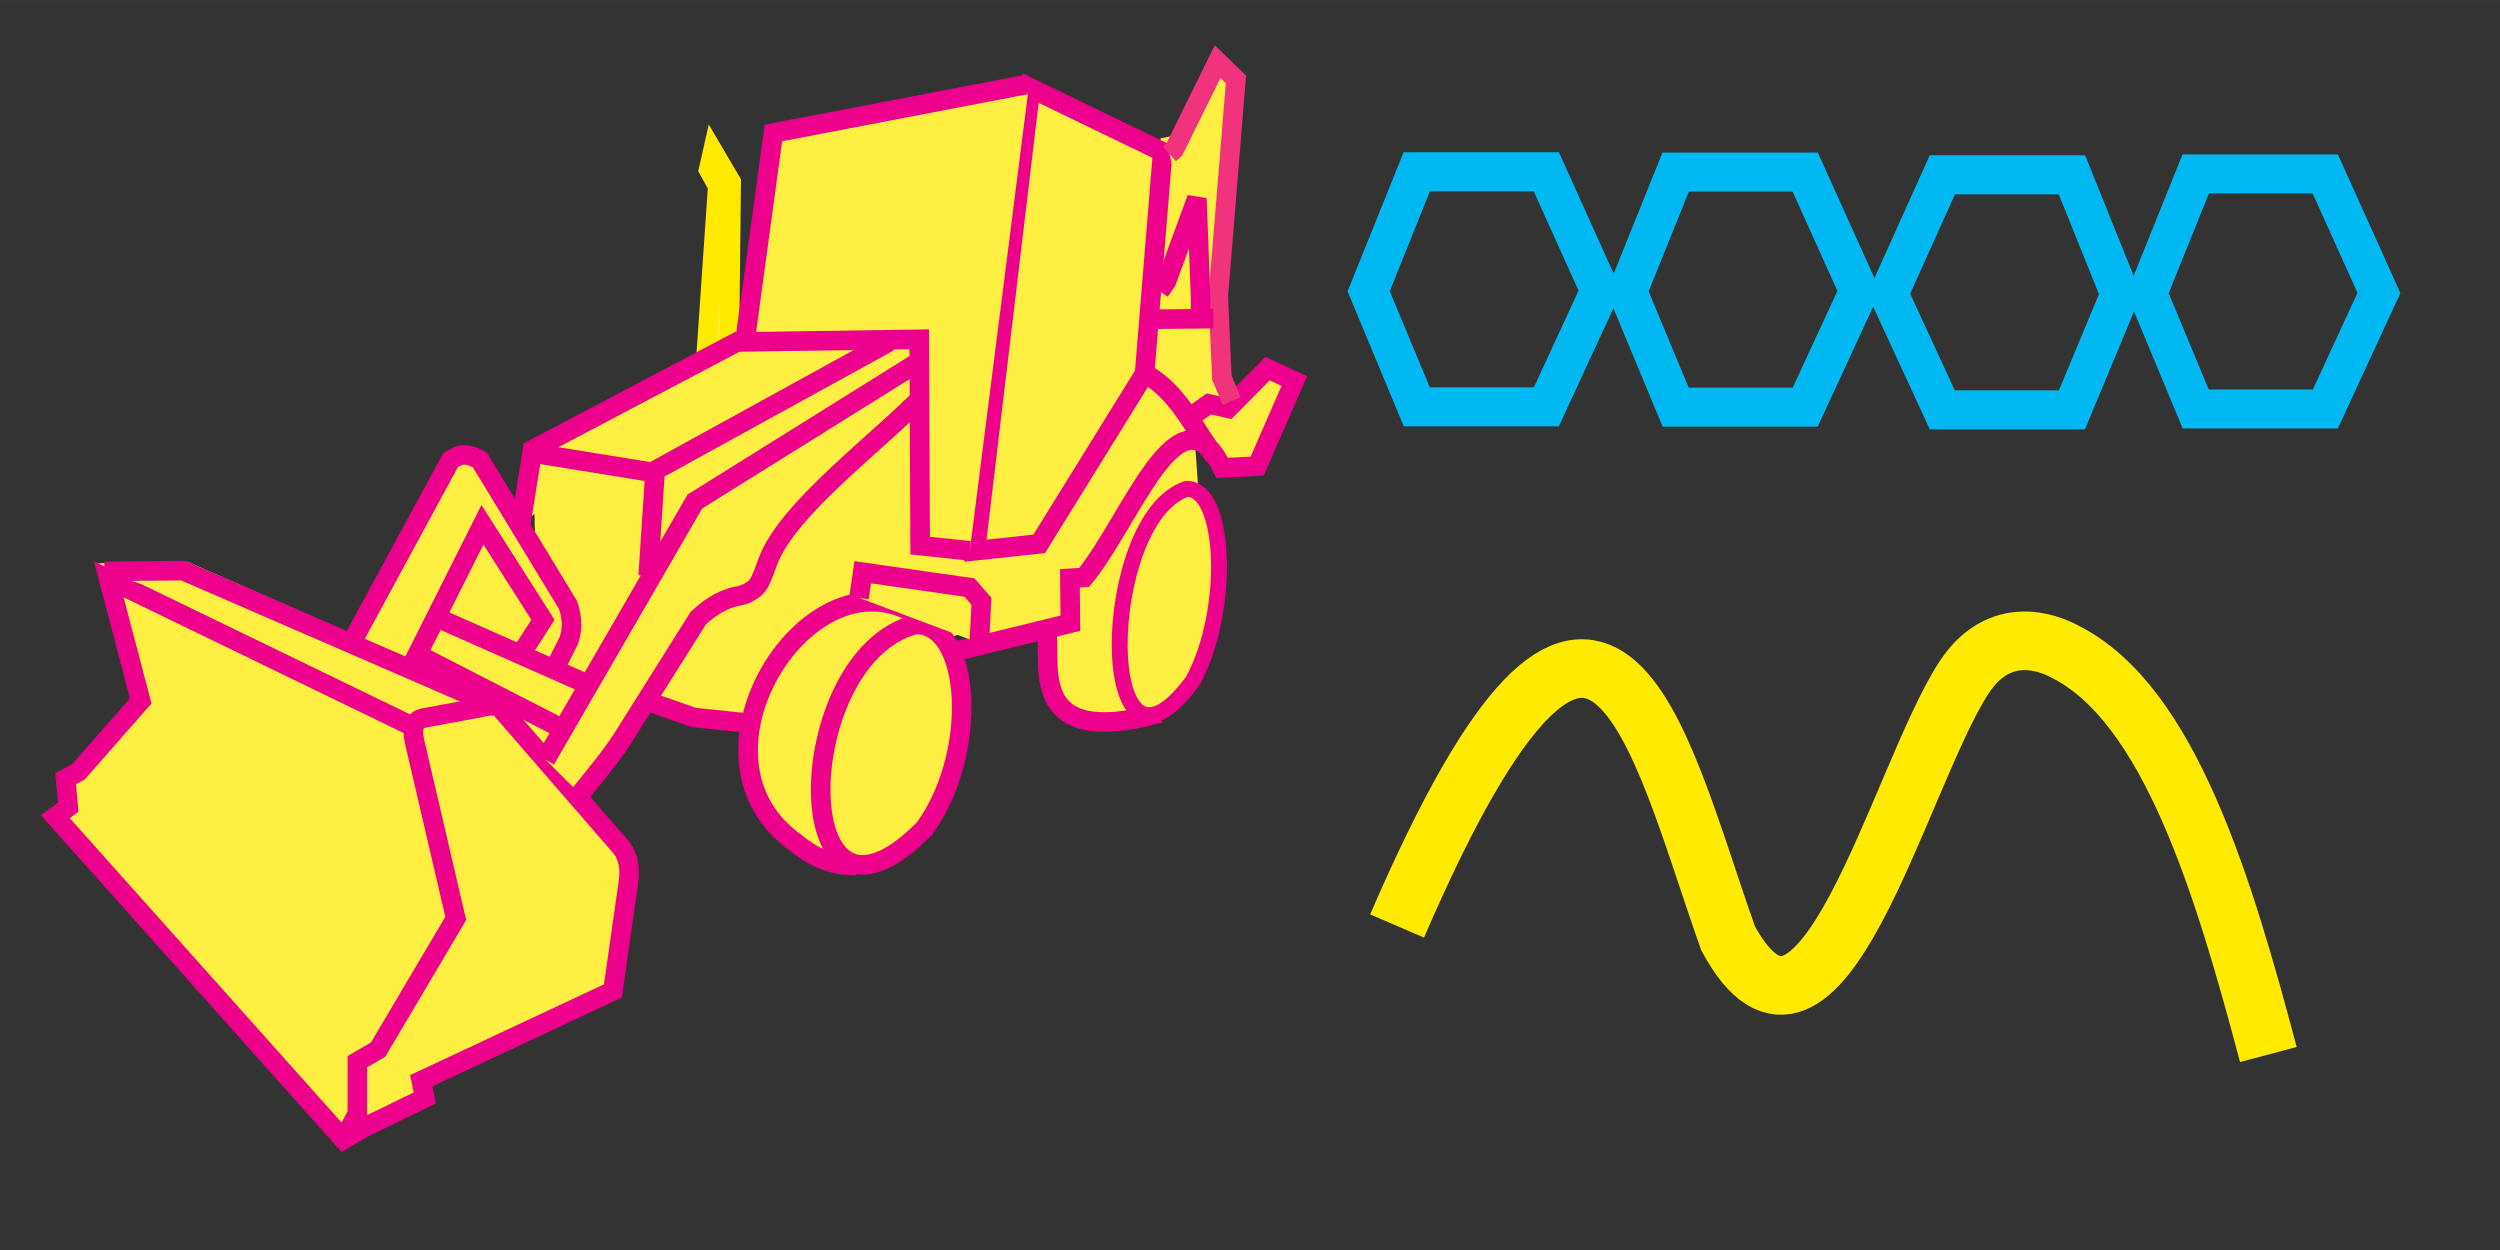 <?xml version="1.0" encoding="UTF-8" standalone="no"?>
<!-- Created with Inkscape (http://www.inkscape.org/) -->

<svg
   width="128"
   height="64"
   viewBox="0 0 33.867 16.933"
   version="1.1"
   id="svg1"
   xml:space="preserve"
   xmlns="http://www.w3.org/2000/svg"
   xmlns:svg="http://www.w3.org/2000/svg"><rect x="0" y="0" width="33.867" height="16.933" fill="#333333" stroke="none"/><defs
     id="defs1"><linearGradient
       id="swatch18"><stop
         style="stop-color:#ffeb00;stop-opacity:0.878;"
         offset="0"
         id="stop18" /></linearGradient><linearGradient
       id="swatch1"><stop
         style="stop-color:#ffea00;stop-opacity:1;"
         offset="0"
         id="stop1" /></linearGradient><style
       id="style1">.c{fill:#ec008c;}.c,.d{stroke-width:0px;}.d{fill:#00b9f2;}</style><linearGradient
       id="swatch16"><stop
         style="stop-color:#00b9f2;stop-opacity:1;"
         offset="0"
         id="stop17" /></linearGradient><style
       id="style1-0">.c{fill:#ec008c;}.c,.d{stroke-width:0px;}.d{fill:#00b9f2;}</style><style
       id="style1-9">.c{fill:#ec008c;}.c,.d{stroke-width:0px;}.d{fill:#00b9f2;}</style><style
       id="style1-94">.c{fill:#ec008c;}.c,.d{stroke-width:0px;}.d{fill:#00b9f2;}</style><style
       id="style1-7">.c{fill:#ec008c;}.c,.d{stroke-width:0px;}.d{fill:#00b9f2;}</style><style
       id="style1-6">.c{fill:#ec008c;}.c,.d{stroke-width:0px;}.d{fill:#00b9f2;}</style><style
       id="style1-0-2">.c{fill:#ec008c;}.c,.d{stroke-width:0px;}.d{fill:#00b9f2;}</style><style
       id="style1-9-6">.c{fill:#ec008c;}.c,.d{stroke-width:0px;}.d{fill:#00b9f2;}</style><style
       id="style1-94-1">.c{fill:#ec008c;}.c,.d{stroke-width:0px;}.d{fill:#00b9f2;}</style><style
       id="style1-7-8">.c{fill:#ec008c;}.c,.d{stroke-width:0px;}.d{fill:#00b9f2;}</style></defs><g
     id="layer1"
     style="display:inline"><g
       id="g148"><path
         style="fill:#ffef43;fill-opacity:1;stroke:none;stroke-width:0.265px;stroke-linecap:butt;stroke-linejoin:miter;stroke-opacity:1"
         d="m 15.478,9.525 -1.224,-0.794 0.017,-2.1 1.902,-0.843 0.099,1.389 z"
         id="path148" /><path
         style="fill:#ffef43;fill-opacity:1;stroke:#ffef43;stroke-width:0.265px;stroke-linecap:butt;stroke-linejoin:miter;stroke-opacity:1"
         d="m 7.359,6.4 2.729,-1.819 2.315,-0.033 0.083,2.894 1.571,-0.017 1.406,-2.431 0.38,-3.01 0.645,-0.132 -0.017,2.712 0.083,0.893 L 15.958,5.887 15.544,6.383 14.37,7.689 13.659,8.45 13.08,8.417 11.989,8.83 10.22,9.723 9.426,9.69 7.425,9.045 Z"
         id="path147" /><path
         style="fill:#ffef43;fill-opacity:1;stroke:#ffea00;stroke-width:0.265px;stroke-linecap:butt;stroke-linejoin:miter;stroke-opacity:1"
         d="M 9.881,4.63 9.905,2.464 9.657,2.042 9.599,2.299 9.723,2.522 9.566,4.82 Z"
         id="path144" /><path
         style="fill:#ffef43;fill-opacity:1;stroke:#ec008c;stroke-width:0.265px;stroke-linecap:butt;stroke-linejoin:miter;stroke-opacity:1"
         d="M 15.71,9.661 C 13.84,10.171 14.272,8.913 14.172,8.52"
         id="path130" /><path
         style="fill:#ffef43;fill-opacity:1;stroke:#ec008c;stroke-width:0.265px;stroke-linecap:butt;stroke-linejoin:miter;stroke-opacity:1"
         d="M 8.781,7.799 8.875,6.373 12.044,4.63"
         id="path140" /><path
         style="fill:#ffef43;fill-opacity:1;stroke:#ffef43;stroke-width:0.265px;stroke-linecap:butt;stroke-linejoin:miter;stroke-opacity:1"
         d="M 1.505,7.76 2.514,7.743 4.762,8.731 6.945,8.748 8.037,9.343 7.739,10.848 5.11,14.916 2.993,12.27 Z"
         id="path146" /><path
         style="fill:#ffef43;fill-opacity:1;stroke:#ec008c;stroke-width:0.265px;stroke-linecap:butt;stroke-linejoin:miter;stroke-opacity:1"
         d="M 4.657,15.43 4.841,15.09 V 14.382 L 5.122,14.219 6.174,12.441 5.613,10.033 C 5.574,9.84 5.625,9.754 5.73,9.729 L 6.735,9.542 8.419,11.483 c 0.086,0.116 0.124,0.267 0.094,0.468 l -0.21,1.473 -2.596,1.216 0.047,0.234 -0.819,0.398 -0.281,0.164 -3.905,-4.373 0.175,-0.129 -0.035,-0.386 0.175,-0.094 0.842,-0.959 -0.433,-1.649 4.198,2.035"
         id="path86" /><path
         style="fill:#ffef43;fill-opacity:1;stroke:#ec008c;stroke-width:0.265px;stroke-linecap:butt;stroke-linejoin:miter;stroke-opacity:1"
         d="M 4.747,8.735 6.104,6.232 c 0.095,-0.056 0.182,-0.125 0.398,0 l 1.193,1.964 c 0.047,0.141 0.073,0.292 0.012,0.479 L 7.53,9.027"
         id="path127" /><path
         style="fill:#ffef43;fill-opacity:1;stroke:#ec008c;stroke-width:0.265px;stroke-linecap:butt;stroke-linejoin:miter;stroke-opacity:1"
         d="M 1.415,7.741 2.479,7.729 6.735,9.577"
         id="path88" /><path
         style="fill:#ffef43;fill-opacity:1;stroke:#ec008c;stroke-width:0.265px;stroke-linecap:butt;stroke-linejoin:miter;stroke-opacity:1"
         d="M 5.566,9.039 6.536,7.109 7.355,8.396 7.063,8.852"
         id="path123" /><path
         style="fill:#ffef43;fill-opacity:1;stroke:#ec008c;stroke-width:0.265px;stroke-linecap:butt;stroke-linejoin:miter;stroke-opacity:1"
         d="M 7.94,9.261 6.01,8.407"
         id="path124" /><path
         style="fill:#ffef43;fill-opacity:1;stroke:#ec008c;stroke-width:0.265px;stroke-linecap:butt;stroke-linejoin:miter;stroke-opacity:1"
         d="M 7.612,9.869 5.718,8.898"
         id="path125" /><path
         style="fill:#ffef43;fill-opacity:1;stroke:#ec008c;stroke-width:0.265px;stroke-linecap:butt;stroke-linejoin:miter;stroke-opacity:1"
         d="m 12.829,8.716 c -1.481,-1.888 -3.859,1.449 -2.034,2.712 0.272,0.227 0.531,0.295 0.802,0.298"
         id="path132" /><path
         style="fill:#ffef43;fill-opacity:1;stroke:#ec008c;stroke-width:0.265px;stroke-linecap:butt;stroke-linejoin:miter;stroke-opacity:1"
         d="M 12.4,8.46 C 13.166,8.438 13.26,10.217 12.523,11.225 10.641,13.134 10.699,8.895 12.4,8.46 Z"
         id="path129" /><path
         style="fill:#ffef43;fill-opacity:1;stroke:#ec008c;stroke-width:0.265px;stroke-linecap:butt;stroke-linejoin:miter;stroke-opacity:1"
         d="M 7.858,10.758 C 8.052,10.515 8.251,10.284 8.431,10.009 L 9.46,8.372 c 0.144,-0.13 0.288,-0.237 0.503,-0.292 0.125,-0.015 0.19,-0.059 0.245,-0.097 0.08,-0.055 0.113,-0.156 0.194,-0.376 0.267,-0.722 1.507,-1.622 2.154,-2.298 0.076,-0.31 0.031,-0.399 -0.032,-0.456 L 9.413,6.794 7.39,10.29"
         id="path116" /><path
         style="display:inline;fill:#ffef43;fill-opacity:1;stroke:#ec008c;stroke-width:0.215px;stroke-linecap:butt;stroke-linejoin:miter;stroke-opacity:1"
         d="m 16.072,6.623 c 0.539,-0.021 0.605,1.654 0.086,2.603 -1.326,1.797 -1.285,-2.194 -0.086,-2.603 z"
         id="path129-2" /><path
         style="fill:#ffef43;fill-opacity:1;stroke:#ec008c;stroke-width:0.265px;stroke-linecap:butt;stroke-linejoin:miter;stroke-opacity:1"
         d="m 8.843,9.525 0.554,0.194 0.752,0.079"
         id="path131" /><path
         style="fill:#ffef43;fill-opacity:1;stroke:#ec008c;stroke-width:0.265px;stroke-linecap:butt;stroke-linejoin:miter;stroke-opacity:1"
         d="m 12.927,8.828 1.573,-0.386 -0.006,-0.608 0.193,-0.012 C 15.316,7.064 15.97,5.154 16.557,6.338 L 17.031,6.314 17.534,5.162 17.171,4.993 16.639,5.531 16.376,5.472 16.195,5.601"
         id="path133" /><path
         style="fill:#ffef43;fill-opacity:1;stroke:#ec008c;stroke-width:0.265px;stroke-linecap:butt;stroke-linejoin:miter;stroke-opacity:1"
         d="m 15.486,5.048 c 0.463,0.237 0.681,0.742 0.972,1.141"
         id="path136" /><path
         style="fill:#ffef43;fill-opacity:1;stroke:#ec008c;stroke-width:0.265px;stroke-linecap:butt;stroke-linejoin:miter;stroke-opacity:1"
         d="M 15.505,5.063 15.751,2.058 13.961,1.193 13.213,7.46 14.078,7.367 Z"
         id="path137" /><path
         style="fill:#ffef43;fill-opacity:1;stroke:#ec008c;stroke-width:0.265px;stroke-linecap:butt;stroke-linejoin:miter;stroke-opacity:1"
         d="m 13.266,8.711 0.029,-0.566 -0.161,-0.186 -1.447,-0.207 -0.05,0.347"
         id="path134" /><path
         style="fill:#ffef43;fill-opacity:1;stroke:#ec008c;stroke-width:0.265px;stroke-linecap:butt;stroke-linejoin:miter;stroke-opacity:1"
         d="m 13.942,1.137 -3.465,0.664 -0.386,2.83 2.362,-0.035 0.012,2.795 0.672,0.071"
         id="path138" /><path
         style="fill:#ffef43;fill-opacity:1;stroke:#ec008c;stroke-width:0.265px;stroke-linecap:butt;stroke-linejoin:miter;stroke-opacity:1"
         d="M 10.033,4.607 7.215,6.092 7.051,7.121"
         id="path139" /><path
         style="fill:#ffef43;fill-opacity:1;stroke:#f0337c;stroke-width:0.265px;stroke-linecap:butt;stroke-linejoin:miter;stroke-opacity:1"
         d="m 15.842,2.084 0.066,-0.058 0.587,-1.191 0.248,0.24 -0.24,2.943 0.05,1.1 0.132,0.314"
         id="path141" /><path
         style="fill:#ffef43;fill-opacity:1;stroke:#ec008c;stroke-width:0.265px;stroke-linecap:butt;stroke-linejoin:miter;stroke-opacity:1"
         d="m 15.71,3.944 0.091,-0.132 0.413,-1.124 0.05,1.348 V 4.333"
         id="path142" /><path
         style="fill:#ffef43;fill-opacity:1;stroke:#ec008c;stroke-width:0.265px;stroke-linecap:butt;stroke-linejoin:miter;stroke-opacity:1"
         d="m 15.643,4.324 0.794,-0.008"
         id="path143" /><path
         style="fill:#ffef43;fill-opacity:1;stroke:#ec008c;stroke-width:0.265px;stroke-linecap:butt;stroke-linejoin:miter;stroke-opacity:1"
         d="M 7.21,6.135 8.847,6.4"
         id="path145" /></g><path
       style="display:inline;fill:none;stroke:#ffea00;stroke-width:0.794;stroke-linecap:butt;stroke-linejoin:miter;stroke-dasharray:none;stroke-opacity:1"
       d="m 18.926,12.544 c 2.768,-6.413 3.525,-2.527 4.485,0.169 1.237,2.272 2.31,-2.169 3.19,-3.527 0.542,-0.836 1.31,-0.39 1.378,-0.356 1.408,0.71 2.144,3.173 2.75,5.455"
       id="path79-2-2" /><g
       id="g109-1-9"
       transform="translate(15.671,-1.442)"><path
         style="fill:none;stroke:#00b9f2;stroke-width:0.529;stroke-linecap:butt;stroke-linejoin:miter;stroke-dasharray:none;stroke-opacity:1"
         d="M 3.522,6.953 H 5.277 L 6.004,5.381 5.277,3.769 H 3.522 L 2.87,5.387 Z"
         id="path22-2-0-2" /><path
         style="display:inline;fill:none;stroke:#00b9f2;stroke-width:0.529;stroke-linecap:butt;stroke-linejoin:miter;stroke-dasharray:none;stroke-opacity:1"
         d="M 7.029,6.957 H 8.784 L 9.511,5.385 8.784,3.773 H 7.029 L 6.377,5.391 Z"
         id="path22-3-8-8-0" /><path
         style="display:inline;fill:none;stroke:#00b9f2;stroke-width:0.529;stroke-linecap:butt;stroke-linejoin:miter;stroke-dasharray:none;stroke-opacity:1"
         d="m 12.397,6.994 h -1.756 L 9.915,5.422 10.642,3.81 h 1.755 l 0.652,1.618 z"
         id="path22-1-4-5-2" /><path
         style="display:inline;fill:none;stroke:#00b9f2;stroke-width:0.529;stroke-linecap:butt;stroke-linejoin:miter;stroke-dasharray:none;stroke-opacity:1"
         d="m 14.074,6.982 h 1.756 L 16.556,5.411 15.829,3.798 h -1.755 l -0.652,1.618 z"
         id="path22-36-7-0-3" /></g></g></svg>
